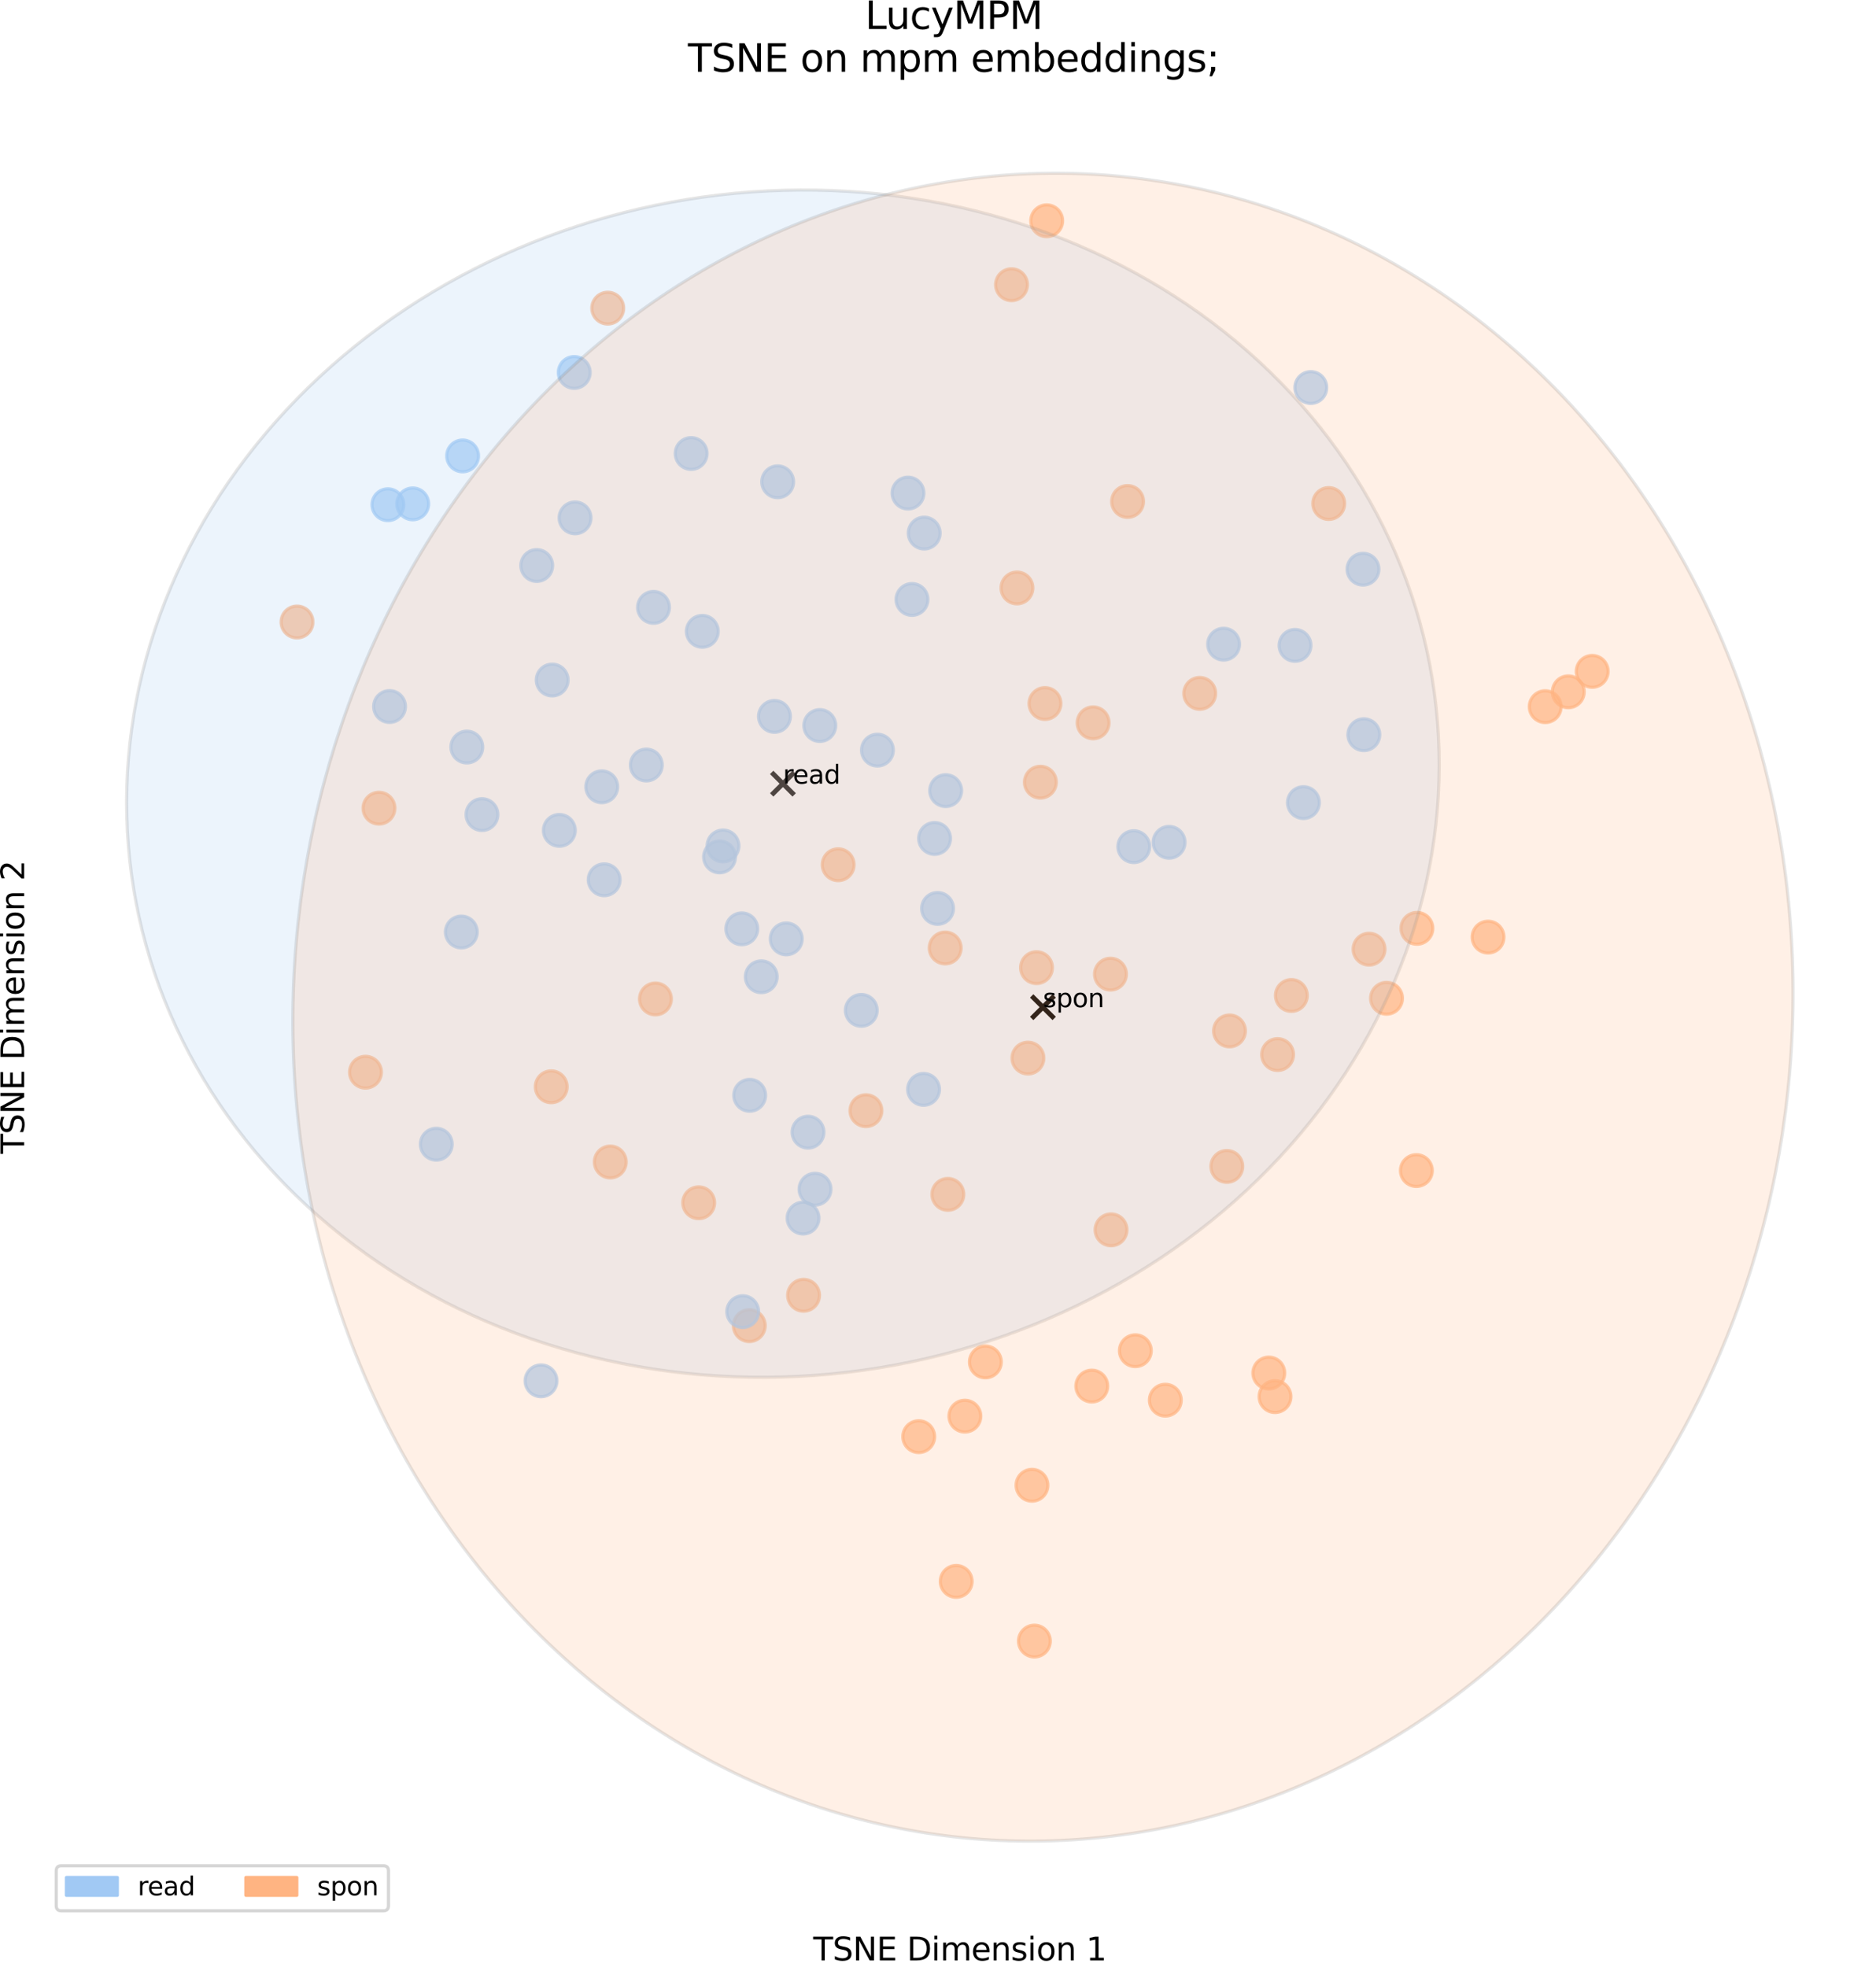 <?xml version="1.0" encoding="utf-8" standalone="no"?>
<!DOCTYPE svg PUBLIC "-//W3C//DTD SVG 1.1//EN"
  "http://www.w3.org/Graphics/SVG/1.1/DTD/svg11.dtd">
<svg xmlns:xlink="http://www.w3.org/1999/xlink" width="589.678pt" height="618.234pt" viewBox="0 0 589.678 618.234" xmlns="http://www.w3.org/2000/svg" version="1.1">
 <defs>
  <style type="text/css">*{stroke-linejoin: round; stroke-linecap: butt}</style>
 </defs>
 <g id="figure_1">
  <g id="patch_1">
   <path d="M 0 618.234 
L 589.678 618.234 
L 589.678 0 
L 0 0 
z
" style="fill: #ffffff"/>
  </g>
  <g id="axes_1">
   <g id="PathCollection_1">
    <defs>
     <path id="m5b2ccc2fb2" d="M 0 5 
C 1.326 5 2.598 4.473 3.536 3.536 
C 4.473 2.598 5 1.326 5 0 
C 5 -1.326 4.473 -2.598 3.536 -3.536 
C 2.598 -4.473 1.326 -5 0 -5 
C -1.326 -5 -2.598 -4.473 -3.536 -3.536 
C -4.473 -2.598 -5 -1.326 -5 0 
C -5 1.326 -4.473 2.598 -3.536 3.536 
C -2.598 4.473 -1.326 5 0 5 
z
" style="stroke: #a1c9f4; stroke-opacity: 0.7"/>
    </defs>
    <g clip-path="url(#p5b8372014f)">
     <use xlink:href="#m5b2ccc2fb2" x="409.707" y="252.258" style="fill: #a1c9f4; fill-opacity: 0.7; stroke: #a1c9f4; stroke-opacity: 0.7"/>
    </g>
   </g>
   <g id="PathCollection_2">
    <defs>
     <path id="ma8908e6698" d="M 0 5 
C 1.326 5 2.598 4.473 3.536 3.536 
C 4.473 2.598 5 1.326 5 0 
C 5 -1.326 4.473 -2.598 3.536 -3.536 
C 2.598 -4.473 1.326 -5 0 -5 
C -1.326 -5 -2.598 -4.473 -3.536 -3.536 
C -4.473 -2.598 -5 -1.326 -5 0 
C -5 1.326 -4.473 2.598 -3.536 3.536 
C -2.598 4.473 -1.326 5 0 5 
z
" style="stroke: #ffb482; stroke-opacity: 0.7"/>
    </defs>
    <g clip-path="url(#p5b8372014f)">
     <use xlink:href="#ma8908e6698" x="349.055" y="306.171" style="fill: #ffb482; fill-opacity: 0.7; stroke: #ffb482; stroke-opacity: 0.7"/>
    </g>
   </g>
   <g id="PathCollection_3">
    <g clip-path="url(#p5b8372014f)">
     <use xlink:href="#ma8908e6698" x="366.293" y="440.065" style="fill: #ffb482; fill-opacity: 0.7; stroke: #ffb482; stroke-opacity: 0.7"/>
    </g>
   </g>
   <g id="PathCollection_4">
    <g clip-path="url(#p5b8372014f)">
     <use xlink:href="#m5b2ccc2fb2" x="247.146" y="295.09" style="fill: #a1c9f4; fill-opacity: 0.7; stroke: #a1c9f4; stroke-opacity: 0.7"/>
    </g>
   </g>
   <g id="PathCollection_5">
    <g clip-path="url(#p5b8372014f)">
     <use xlink:href="#m5b2ccc2fb2" x="170.059" y="433.99" style="fill: #a1c9f4; fill-opacity: 0.7; stroke: #a1c9f4; stroke-opacity: 0.7"/>
    </g>
   </g>
   <g id="PathCollection_6">
    <g clip-path="url(#p5b8372014f)">
     <use xlink:href="#m5b2ccc2fb2" x="146.742" y="234.799" style="fill: #a1c9f4; fill-opacity: 0.7; stroke: #a1c9f4; stroke-opacity: 0.7"/>
    </g>
   </g>
   <g id="PathCollection_7">
    <g clip-path="url(#p5b8372014f)">
     <use xlink:href="#m5b2ccc2fb2" x="239.285" y="306.989" style="fill: #a1c9f4; fill-opacity: 0.7; stroke: #a1c9f4; stroke-opacity: 0.7"/>
    </g>
   </g>
   <g id="PathCollection_8">
    <g clip-path="url(#p5b8372014f)">
     <use xlink:href="#ma8908e6698" x="398.823" y="431.535" style="fill: #ffb482; fill-opacity: 0.7; stroke: #ffb482; stroke-opacity: 0.7"/>
    </g>
   </g>
   <g id="PathCollection_9">
    <g clip-path="url(#p5b8372014f)">
     <use xlink:href="#ma8908e6698" x="327.02" y="245.836" style="fill: #ffb482; fill-opacity: 0.7; stroke: #ffb482; stroke-opacity: 0.7"/>
    </g>
   </g>
   <g id="PathCollection_10">
    <g clip-path="url(#p5b8372014f)">
     <use xlink:href="#ma8908e6698" x="467.741" y="294.528" style="fill: #ffb482; fill-opacity: 0.7; stroke: #ffb482; stroke-opacity: 0.7"/>
    </g>
   </g>
   <g id="PathCollection_11">
    <g clip-path="url(#p5b8372014f)">
     <use xlink:href="#m5b2ccc2fb2" x="217.249" y="142.538" style="fill: #a1c9f4; fill-opacity: 0.7; stroke: #a1c9f4; stroke-opacity: 0.7"/>
    </g>
   </g>
   <g id="PathCollection_12">
    <g clip-path="url(#p5b8372014f)">
     <use xlink:href="#ma8908e6698" x="323.108" y="332.547" style="fill: #ffb482; fill-opacity: 0.7; stroke: #ffb482; stroke-opacity: 0.7"/>
    </g>
   </g>
   <g id="PathCollection_13">
    <g clip-path="url(#p5b8372014f)">
     <use xlink:href="#ma8908e6698" x="325.139" y="515.782" style="fill: #ffb482; fill-opacity: 0.7; stroke: #ffb482; stroke-opacity: 0.7"/>
    </g>
   </g>
   <g id="PathCollection_14">
    <g clip-path="url(#p5b8372014f)">
     <use xlink:href="#ma8908e6698" x="445.205" y="367.905" style="fill: #ffb482; fill-opacity: 0.7; stroke: #ffb482; stroke-opacity: 0.7"/>
    </g>
   </g>
   <g id="PathCollection_15">
    <g clip-path="url(#p5b8372014f)">
     <use xlink:href="#m5b2ccc2fb2" x="203.162" y="240.443" style="fill: #a1c9f4; fill-opacity: 0.7; stroke: #a1c9f4; stroke-opacity: 0.7"/>
    </g>
   </g>
   <g id="PathCollection_16">
    <g clip-path="url(#p5b8372014f)">
     <use xlink:href="#m5b2ccc2fb2" x="235.644" y="344.255" style="fill: #a1c9f4; fill-opacity: 0.7; stroke: #a1c9f4; stroke-opacity: 0.7"/>
    </g>
   </g>
   <g id="PathCollection_17">
    <g clip-path="url(#p5b8372014f)">
     <use xlink:href="#ma8908e6698" x="329.013" y="69.388" style="fill: #ffb482; fill-opacity: 0.7; stroke: #ffb482; stroke-opacity: 0.7"/>
    </g>
   </g>
   <g id="PathCollection_18">
    <g clip-path="url(#p5b8372014f)">
     <use xlink:href="#m5b2ccc2fb2" x="290.303" y="342.388" style="fill: #a1c9f4; fill-opacity: 0.7; stroke: #a1c9f4; stroke-opacity: 0.7"/>
    </g>
   </g>
   <g id="PathCollection_19">
    <g clip-path="url(#p5b8372014f)">
     <use xlink:href="#m5b2ccc2fb2" x="175.819" y="260.981" style="fill: #a1c9f4; fill-opacity: 0.7; stroke: #a1c9f4; stroke-opacity: 0.7"/>
    </g>
   </g>
   <g id="PathCollection_20">
    <g clip-path="url(#p5b8372014f)">
     <use xlink:href="#m5b2ccc2fb2" x="256.19" y="373.762" style="fill: #a1c9f4; fill-opacity: 0.7; stroke: #a1c9f4; stroke-opacity: 0.7"/>
    </g>
   </g>
   <g id="PathCollection_21">
    <g clip-path="url(#p5b8372014f)">
     <use xlink:href="#ma8908e6698" x="435.824" y="313.756" style="fill: #ffb482; fill-opacity: 0.7; stroke: #ffb482; stroke-opacity: 0.7"/>
    </g>
   </g>
   <g id="PathCollection_22">
    <g clip-path="url(#p5b8372014f)">
     <use xlink:href="#m5b2ccc2fb2" x="151.501" y="256.02" style="fill: #a1c9f4; fill-opacity: 0.7; stroke: #a1c9f4; stroke-opacity: 0.7"/>
    </g>
   </g>
   <g id="PathCollection_23">
    <g clip-path="url(#p5b8372014f)">
     <use xlink:href="#m5b2ccc2fb2" x="294.7" y="285.517" style="fill: #a1c9f4; fill-opacity: 0.7; stroke: #a1c9f4; stroke-opacity: 0.7"/>
    </g>
   </g>
   <g id="PathCollection_24">
    <g clip-path="url(#p5b8372014f)">
     <use xlink:href="#ma8908e6698" x="325.802" y="304.129" style="fill: #ffb482; fill-opacity: 0.7; stroke: #ffb482; stroke-opacity: 0.7"/>
    </g>
   </g>
   <g id="PathCollection_25">
    <g clip-path="url(#p5b8372014f)">
     <use xlink:href="#ma8908e6698" x="430.334" y="298.32" style="fill: #ffb482; fill-opacity: 0.7; stroke: #ffb482; stroke-opacity: 0.7"/>
    </g>
   </g>
   <g id="PathCollection_26">
    <g clip-path="url(#p5b8372014f)">
     <use xlink:href="#ma8908e6698" x="485.706" y="222.102" style="fill: #ffb482; fill-opacity: 0.7; stroke: #ffb482; stroke-opacity: 0.7"/>
    </g>
   </g>
   <g id="PathCollection_27">
    <g clip-path="url(#p5b8372014f)">
     <use xlink:href="#ma8908e6698" x="263.462" y="271.778" style="fill: #ffb482; fill-opacity: 0.7; stroke: #ffb482; stroke-opacity: 0.7"/>
    </g>
   </g>
   <g id="PathCollection_28">
    <g clip-path="url(#p5b8372014f)">
     <use xlink:href="#m5b2ccc2fb2" x="180.757" y="162.769" style="fill: #a1c9f4; fill-opacity: 0.7; stroke: #a1c9f4; stroke-opacity: 0.7"/>
    </g>
   </g>
   <g id="PathCollection_29">
    <g clip-path="url(#p5b8372014f)">
     <use xlink:href="#m5b2ccc2fb2" x="412.022" y="121.804" style="fill: #a1c9f4; fill-opacity: 0.7; stroke: #a1c9f4; stroke-opacity: 0.7"/>
    </g>
   </g>
   <g id="PathCollection_30">
    <g clip-path="url(#p5b8372014f)">
     <use xlink:href="#ma8908e6698" x="114.886" y="336.99" style="fill: #ffb482; fill-opacity: 0.7; stroke: #ffb482; stroke-opacity: 0.7"/>
    </g>
   </g>
   <g id="PathCollection_31">
    <g clip-path="url(#p5b8372014f)">
     <use xlink:href="#ma8908e6698" x="191.031" y="96.848" style="fill: #ffb482; fill-opacity: 0.7; stroke: #ffb482; stroke-opacity: 0.7"/>
    </g>
   </g>
   <g id="PathCollection_32">
    <g clip-path="url(#p5b8372014f)">
     <use xlink:href="#m5b2ccc2fb2" x="145.417" y="143.29" style="fill: #a1c9f4; fill-opacity: 0.7; stroke: #a1c9f4; stroke-opacity: 0.7"/>
    </g>
   </g>
   <g id="PathCollection_33">
    <g clip-path="url(#p5b8372014f)">
     <use xlink:href="#ma8908e6698" x="93.364" y="195.492" style="fill: #ffb482; fill-opacity: 0.7; stroke: #ffb482; stroke-opacity: 0.7"/>
    </g>
   </g>
   <g id="PathCollection_34">
    <g clip-path="url(#p5b8372014f)">
     <use xlink:href="#m5b2ccc2fb2" x="180.504" y="117.066" style="fill: #a1c9f4; fill-opacity: 0.7; stroke: #a1c9f4; stroke-opacity: 0.7"/>
    </g>
   </g>
   <g id="PathCollection_35">
    <g clip-path="url(#p5b8372014f)">
     <use xlink:href="#m5b2ccc2fb2" x="275.798" y="235.762" style="fill: #a1c9f4; fill-opacity: 0.7; stroke: #a1c9f4; stroke-opacity: 0.7"/>
    </g>
   </g>
   <g id="PathCollection_36">
    <g clip-path="url(#p5b8372014f)">
     <use xlink:href="#ma8908e6698" x="272.19" y="349.078" style="fill: #ffb482; fill-opacity: 0.7; stroke: #ffb482; stroke-opacity: 0.7"/>
    </g>
   </g>
   <g id="PathCollection_37">
    <g clip-path="url(#p5b8372014f)">
     <use xlink:href="#m5b2ccc2fb2" x="226.177" y="269.322" style="fill: #a1c9f4; fill-opacity: 0.7; stroke: #a1c9f4; stroke-opacity: 0.7"/>
    </g>
   </g>
   <g id="PathCollection_38">
    <g clip-path="url(#p5b8372014f)">
     <use xlink:href="#m5b2ccc2fb2" x="137.14" y="359.618" style="fill: #a1c9f4; fill-opacity: 0.7; stroke: #a1c9f4; stroke-opacity: 0.7"/>
    </g>
   </g>
   <g id="PathCollection_39">
    <g clip-path="url(#p5b8372014f)">
     <use xlink:href="#m5b2ccc2fb2" x="129.738" y="158.363" style="fill: #a1c9f4; fill-opacity: 0.7; stroke: #a1c9f4; stroke-opacity: 0.7"/>
    </g>
   </g>
   <g id="PathCollection_40">
    <g clip-path="url(#p5b8372014f)">
     <use xlink:href="#ma8908e6698" x="297.102" y="297.944" style="fill: #ffb482; fill-opacity: 0.7; stroke: #ffb482; stroke-opacity: 0.7"/>
    </g>
   </g>
   <g id="PathCollection_41">
    <g clip-path="url(#p5b8372014f)">
     <use xlink:href="#ma8908e6698" x="500.475" y="211.01" style="fill: #ffb482; fill-opacity: 0.7; stroke: #ffb482; stroke-opacity: 0.7"/>
    </g>
   </g>
   <g id="PathCollection_42">
    <g clip-path="url(#p5b8372014f)">
     <use xlink:href="#ma8908e6698" x="235.522" y="416.642" style="fill: #ffb482; fill-opacity: 0.7; stroke: #ffb482; stroke-opacity: 0.7"/>
    </g>
   </g>
   <g id="PathCollection_43">
    <g clip-path="url(#p5b8372014f)">
     <use xlink:href="#ma8908e6698" x="173.266" y="341.572" style="fill: #ffb482; fill-opacity: 0.7; stroke: #ffb482; stroke-opacity: 0.7"/>
    </g>
   </g>
   <g id="PathCollection_44">
    <g clip-path="url(#p5b8372014f)">
     <use xlink:href="#m5b2ccc2fb2" x="168.711" y="177.739" style="fill: #a1c9f4; fill-opacity: 0.7; stroke: #a1c9f4; stroke-opacity: 0.7"/>
    </g>
   </g>
   <g id="PathCollection_45">
    <g clip-path="url(#p5b8372014f)">
     <use xlink:href="#ma8908e6698" x="288.786" y="451.533" style="fill: #ffb482; fill-opacity: 0.7; stroke: #ffb482; stroke-opacity: 0.7"/>
    </g>
   </g>
   <g id="PathCollection_46">
    <g clip-path="url(#p5b8372014f)">
     <use xlink:href="#ma8908e6698" x="303.291" y="445.086" style="fill: #ffb482; fill-opacity: 0.7; stroke: #ffb482; stroke-opacity: 0.7"/>
    </g>
   </g>
   <g id="PathCollection_47">
    <g clip-path="url(#p5b8372014f)">
     <use xlink:href="#ma8908e6698" x="386.469" y="324.01" style="fill: #ffb482; fill-opacity: 0.7; stroke: #ffb482; stroke-opacity: 0.7"/>
    </g>
   </g>
   <g id="PathCollection_48">
    <g clip-path="url(#p5b8372014f)">
     <use xlink:href="#ma8908e6698" x="400.777" y="438.955" style="fill: #ffb482; fill-opacity: 0.7; stroke: #ffb482; stroke-opacity: 0.7"/>
    </g>
   </g>
   <g id="PathCollection_49">
    <g clip-path="url(#p5b8372014f)">
     <use xlink:href="#m5b2ccc2fb2" x="244.441" y="151.43" style="fill: #a1c9f4; fill-opacity: 0.7; stroke: #a1c9f4; stroke-opacity: 0.7"/>
    </g>
   </g>
   <g id="PathCollection_50">
    <g clip-path="url(#p5b8372014f)">
     <use xlink:href="#ma8908e6698" x="191.83" y="365.207" style="fill: #ffb482; fill-opacity: 0.7; stroke: #ffb482; stroke-opacity: 0.7"/>
    </g>
   </g>
   <g id="PathCollection_51">
    <g clip-path="url(#p5b8372014f)">
     <use xlink:href="#m5b2ccc2fb2" x="189.913" y="276.511" style="fill: #a1c9f4; fill-opacity: 0.7; stroke: #a1c9f4; stroke-opacity: 0.7"/>
    </g>
   </g>
   <g id="PathCollection_52">
    <g clip-path="url(#p5b8372014f)">
     <use xlink:href="#m5b2ccc2fb2" x="286.661" y="188.414" style="fill: #a1c9f4; fill-opacity: 0.7; stroke: #a1c9f4; stroke-opacity: 0.7"/>
    </g>
   </g>
   <g id="PathCollection_53">
    <g clip-path="url(#p5b8372014f)">
     <use xlink:href="#m5b2ccc2fb2" x="257.685" y="228.038" style="fill: #a1c9f4; fill-opacity: 0.7; stroke: #a1c9f4; stroke-opacity: 0.7"/>
    </g>
   </g>
   <g id="PathCollection_54">
    <g clip-path="url(#p5b8372014f)">
     <use xlink:href="#ma8908e6698" x="343.183" y="435.632" style="fill: #ffb482; fill-opacity: 0.7; stroke: #ffb482; stroke-opacity: 0.7"/>
    </g>
   </g>
   <g id="PathCollection_55">
    <g clip-path="url(#p5b8372014f)">
     <use xlink:href="#ma8908e6698" x="349.233" y="386.534" style="fill: #ffb482; fill-opacity: 0.7; stroke: #ffb482; stroke-opacity: 0.7"/>
    </g>
   </g>
   <g id="PathCollection_56">
    <g clip-path="url(#p5b8372014f)">
     <use xlink:href="#ma8908e6698" x="324.386" y="466.811" style="fill: #ffb482; fill-opacity: 0.7; stroke: #ffb482; stroke-opacity: 0.7"/>
    </g>
   </g>
   <g id="PathCollection_57">
    <g clip-path="url(#p5b8372014f)">
     <use xlink:href="#ma8908e6698" x="385.627" y="366.603" style="fill: #ffb482; fill-opacity: 0.7; stroke: #ffb482; stroke-opacity: 0.7"/>
    </g>
   </g>
   <g id="PathCollection_58">
    <g clip-path="url(#p5b8372014f)">
     <use xlink:href="#ma8908e6698" x="401.587" y="331.444" style="fill: #ffb482; fill-opacity: 0.7; stroke: #ffb482; stroke-opacity: 0.7"/>
    </g>
   </g>
   <g id="PathCollection_59">
    <g clip-path="url(#p5b8372014f)">
     <use xlink:href="#ma8908e6698" x="343.601" y="227.181" style="fill: #ffb482; fill-opacity: 0.7; stroke: #ffb482; stroke-opacity: 0.7"/>
    </g>
   </g>
   <g id="PathCollection_60">
    <g clip-path="url(#p5b8372014f)">
     <use xlink:href="#m5b2ccc2fb2" x="384.619" y="202.465" style="fill: #a1c9f4; fill-opacity: 0.7; stroke: #a1c9f4; stroke-opacity: 0.7"/>
    </g>
   </g>
   <g id="PathCollection_61">
    <g clip-path="url(#p5b8372014f)">
     <use xlink:href="#ma8908e6698" x="219.617" y="378.026" style="fill: #ffb482; fill-opacity: 0.7; stroke: #ffb482; stroke-opacity: 0.7"/>
    </g>
   </g>
   <g id="PathCollection_62">
    <g clip-path="url(#p5b8372014f)">
     <use xlink:href="#ma8908e6698" x="252.589" y="407.107" style="fill: #ffb482; fill-opacity: 0.7; stroke: #ffb482; stroke-opacity: 0.7"/>
    </g>
   </g>
   <g id="PathCollection_63">
    <g clip-path="url(#p5b8372014f)">
     <use xlink:href="#m5b2ccc2fb2" x="297.251" y="248.489" style="fill: #a1c9f4; fill-opacity: 0.7; stroke: #a1c9f4; stroke-opacity: 0.7"/>
    </g>
   </g>
   <g id="PathCollection_64">
    <g clip-path="url(#p5b8372014f)">
     <use xlink:href="#m5b2ccc2fb2" x="293.768" y="263.522" style="fill: #a1c9f4; fill-opacity: 0.7; stroke: #a1c9f4; stroke-opacity: 0.7"/>
    </g>
   </g>
   <g id="PathCollection_65">
    <g clip-path="url(#p5b8372014f)">
     <use xlink:href="#ma8908e6698" x="377.108" y="217.928" style="fill: #ffb482; fill-opacity: 0.7; stroke: #ffb482; stroke-opacity: 0.7"/>
    </g>
   </g>
   <g id="PathCollection_66">
    <g clip-path="url(#p5b8372014f)">
     <use xlink:href="#ma8908e6698" x="328.462" y="221.113" style="fill: #ffb482; fill-opacity: 0.7; stroke: #ffb482; stroke-opacity: 0.7"/>
    </g>
   </g>
   <g id="PathCollection_67">
    <g clip-path="url(#p5b8372014f)">
     <use xlink:href="#m5b2ccc2fb2" x="356.375" y="266.099" style="fill: #a1c9f4; fill-opacity: 0.7; stroke: #a1c9f4; stroke-opacity: 0.7"/>
    </g>
   </g>
   <g id="PathCollection_68">
    <g clip-path="url(#p5b8372014f)">
     <use xlink:href="#m5b2ccc2fb2" x="252.427" y="382.84" style="fill: #a1c9f4; fill-opacity: 0.7; stroke: #a1c9f4; stroke-opacity: 0.7"/>
    </g>
   </g>
   <g id="PathCollection_69">
    <g clip-path="url(#p5b8372014f)">
     <use xlink:href="#ma8908e6698" x="300.56" y="497.024" style="fill: #ffb482; fill-opacity: 0.7; stroke: #ffb482; stroke-opacity: 0.7"/>
    </g>
   </g>
   <g id="PathCollection_70">
    <g clip-path="url(#p5b8372014f)">
     <use xlink:href="#m5b2ccc2fb2" x="428.427" y="178.897" style="fill: #a1c9f4; fill-opacity: 0.7; stroke: #a1c9f4; stroke-opacity: 0.7"/>
    </g>
   </g>
   <g id="PathCollection_71">
    <g clip-path="url(#p5b8372014f)">
     <use xlink:href="#m5b2ccc2fb2" x="290.504" y="167.553" style="fill: #a1c9f4; fill-opacity: 0.7; stroke: #a1c9f4; stroke-opacity: 0.7"/>
    </g>
   </g>
   <g id="PathCollection_72">
    <g clip-path="url(#p5b8372014f)">
     <use xlink:href="#ma8908e6698" x="356.867" y="424.524" style="fill: #ffb482; fill-opacity: 0.7; stroke: #ffb482; stroke-opacity: 0.7"/>
    </g>
   </g>
   <g id="PathCollection_73">
    <g clip-path="url(#p5b8372014f)">
     <use xlink:href="#m5b2ccc2fb2" x="173.565" y="213.739" style="fill: #a1c9f4; fill-opacity: 0.7; stroke: #a1c9f4; stroke-opacity: 0.7"/>
    </g>
   </g>
   <g id="PathCollection_74">
    <g clip-path="url(#p5b8372014f)">
     <use xlink:href="#m5b2ccc2fb2" x="270.726" y="317.551" style="fill: #a1c9f4; fill-opacity: 0.7; stroke: #a1c9f4; stroke-opacity: 0.7"/>
    </g>
   </g>
   <g id="PathCollection_75">
    <g clip-path="url(#p5b8372014f)">
     <use xlink:href="#ma8908e6698" x="297.939" y="375.385" style="fill: #ffb482; fill-opacity: 0.7; stroke: #ffb482; stroke-opacity: 0.7"/>
    </g>
   </g>
   <g id="PathCollection_76">
    <g clip-path="url(#p5b8372014f)">
     <use xlink:href="#ma8908e6698" x="319.661" y="184.789" style="fill: #ffb482; fill-opacity: 0.7; stroke: #ffb482; stroke-opacity: 0.7"/>
    </g>
   </g>
   <g id="PathCollection_77">
    <g clip-path="url(#p5b8372014f)">
     <use xlink:href="#ma8908e6698" x="417.655" y="158.255" style="fill: #ffb482; fill-opacity: 0.7; stroke: #ffb482; stroke-opacity: 0.7"/>
    </g>
   </g>
   <g id="PathCollection_78">
    <g clip-path="url(#p5b8372014f)">
     <use xlink:href="#m5b2ccc2fb2" x="227.269" y="265.876" style="fill: #a1c9f4; fill-opacity: 0.7; stroke: #a1c9f4; stroke-opacity: 0.7"/>
    </g>
   </g>
   <g id="PathCollection_79">
    <g clip-path="url(#p5b8372014f)">
     <use xlink:href="#m5b2ccc2fb2" x="367.475" y="264.742" style="fill: #a1c9f4; fill-opacity: 0.7; stroke: #a1c9f4; stroke-opacity: 0.7"/>
    </g>
   </g>
   <g id="PathCollection_80">
    <g clip-path="url(#p5b8372014f)">
     <use xlink:href="#ma8908e6698" x="405.919" y="312.878" style="fill: #ffb482; fill-opacity: 0.7; stroke: #ffb482; stroke-opacity: 0.7"/>
    </g>
   </g>
   <g id="PathCollection_81">
    <g clip-path="url(#p5b8372014f)">
     <use xlink:href="#m5b2ccc2fb2" x="233.169" y="291.924" style="fill: #a1c9f4; fill-opacity: 0.7; stroke: #a1c9f4; stroke-opacity: 0.7"/>
    </g>
   </g>
   <g id="PathCollection_82">
    <g clip-path="url(#p5b8372014f)">
     <use xlink:href="#ma8908e6698" x="445.372" y="291.77" style="fill: #ffb482; fill-opacity: 0.7; stroke: #ffb482; stroke-opacity: 0.7"/>
    </g>
   </g>
   <g id="PathCollection_83">
    <g clip-path="url(#p5b8372014f)">
     <use xlink:href="#m5b2ccc2fb2" x="243.434" y="225.161" style="fill: #a1c9f4; fill-opacity: 0.7; stroke: #a1c9f4; stroke-opacity: 0.7"/>
    </g>
   </g>
   <g id="PathCollection_84">
    <g clip-path="url(#p5b8372014f)">
     <use xlink:href="#ma8908e6698" x="354.431" y="157.616" style="fill: #ffb482; fill-opacity: 0.7; stroke: #ffb482; stroke-opacity: 0.7"/>
    </g>
   </g>
   <g id="PathCollection_85">
    <g clip-path="url(#p5b8372014f)">
     <use xlink:href="#m5b2ccc2fb2" x="220.755" y="198.434" style="fill: #a1c9f4; fill-opacity: 0.7; stroke: #a1c9f4; stroke-opacity: 0.7"/>
    </g>
   </g>
   <g id="PathCollection_86">
    <g clip-path="url(#p5b8372014f)">
     <use xlink:href="#m5b2ccc2fb2" x="145.013" y="292.922" style="fill: #a1c9f4; fill-opacity: 0.7; stroke: #a1c9f4; stroke-opacity: 0.7"/>
    </g>
   </g>
   <g id="PathCollection_87">
    <g clip-path="url(#p5b8372014f)">
     <use xlink:href="#ma8908e6698" x="206.022" y="313.964" style="fill: #ffb482; fill-opacity: 0.7; stroke: #ffb482; stroke-opacity: 0.7"/>
    </g>
   </g>
   <g id="PathCollection_88">
    <g clip-path="url(#p5b8372014f)">
     <use xlink:href="#ma8908e6698" x="309.734" y="428.052" style="fill: #ffb482; fill-opacity: 0.7; stroke: #ffb482; stroke-opacity: 0.7"/>
    </g>
   </g>
   <g id="PathCollection_89">
    <g clip-path="url(#p5b8372014f)">
     <use xlink:href="#ma8908e6698" x="317.951" y="89.479" style="fill: #ffb482; fill-opacity: 0.7; stroke: #ffb482; stroke-opacity: 0.7"/>
    </g>
   </g>
   <g id="PathCollection_90">
    <g clip-path="url(#p5b8372014f)">
     <use xlink:href="#m5b2ccc2fb2" x="428.69" y="230.91" style="fill: #a1c9f4; fill-opacity: 0.7; stroke: #a1c9f4; stroke-opacity: 0.7"/>
    </g>
   </g>
   <g id="PathCollection_91">
    <g clip-path="url(#p5b8372014f)">
     <use xlink:href="#m5b2ccc2fb2" x="407.061" y="202.846" style="fill: #a1c9f4; fill-opacity: 0.7; stroke: #a1c9f4; stroke-opacity: 0.7"/>
    </g>
   </g>
   <g id="PathCollection_92">
    <g clip-path="url(#p5b8372014f)">
     <use xlink:href="#m5b2ccc2fb2" x="233.46" y="412.25" style="fill: #a1c9f4; fill-opacity: 0.7; stroke: #a1c9f4; stroke-opacity: 0.7"/>
    </g>
   </g>
   <g id="PathCollection_93">
    <g clip-path="url(#p5b8372014f)">
     <use xlink:href="#m5b2ccc2fb2" x="285.409" y="154.972" style="fill: #a1c9f4; fill-opacity: 0.7; stroke: #a1c9f4; stroke-opacity: 0.7"/>
    </g>
   </g>
   <g id="PathCollection_94">
    <g clip-path="url(#p5b8372014f)">
     <use xlink:href="#m5b2ccc2fb2" x="189.145" y="247.281" style="fill: #a1c9f4; fill-opacity: 0.7; stroke: #a1c9f4; stroke-opacity: 0.7"/>
    </g>
   </g>
   <g id="PathCollection_95">
    <g clip-path="url(#p5b8372014f)">
     <use xlink:href="#m5b2ccc2fb2" x="121.928" y="158.628" style="fill: #a1c9f4; fill-opacity: 0.7; stroke: #a1c9f4; stroke-opacity: 0.7"/>
    </g>
   </g>
   <g id="PathCollection_96">
    <g clip-path="url(#p5b8372014f)">
     <use xlink:href="#m5b2ccc2fb2" x="205.418" y="190.893" style="fill: #a1c9f4; fill-opacity: 0.7; stroke: #a1c9f4; stroke-opacity: 0.7"/>
    </g>
   </g>
   <g id="PathCollection_97">
    <g clip-path="url(#p5b8372014f)">
     <use xlink:href="#m5b2ccc2fb2" x="122.449" y="222.059" style="fill: #a1c9f4; fill-opacity: 0.7; stroke: #a1c9f4; stroke-opacity: 0.7"/>
    </g>
   </g>
   <g id="PathCollection_98">
    <g clip-path="url(#p5b8372014f)">
     <use xlink:href="#m5b2ccc2fb2" x="253.983" y="355.838" style="fill: #a1c9f4; fill-opacity: 0.7; stroke: #a1c9f4; stroke-opacity: 0.7"/>
    </g>
   </g>
   <g id="PathCollection_99">
    <g clip-path="url(#p5b8372014f)">
     <use xlink:href="#ma8908e6698" x="119.129" y="254.009" style="fill: #ffb482; fill-opacity: 0.7; stroke: #ffb482; stroke-opacity: 0.7"/>
    </g>
   </g>
   <g id="PathCollection_100">
    <g clip-path="url(#p5b8372014f)">
     <use xlink:href="#ma8908e6698" x="492.956" y="217.439" style="fill: #ffb482; fill-opacity: 0.7; stroke: #ffb482; stroke-opacity: 0.7"/>
    </g>
   </g>
   <g id="PathCollection_101">
    <defs>
     <path id="m1850d0bafd" d="M -3.536 3.536 
L 3.536 -3.536 
M -3.536 -3.536 
L 3.536 3.536 
" style="stroke: #000000; stroke-width: 1.5"/>
    </defs>
    <g clip-path="url(#p5b8372014f)">
     <use xlink:href="#m1850d0bafd" x="246.096" y="246.301" style="stroke: #000000; stroke-width: 1.5"/>
    </g>
   </g>
   <g id="patch_2">
    <path d="M 250.897 432.594 
C 305.592 429.87 357.547 407.628 395.322 370.767 
C 433.096 333.905 453.605 285.434 452.332 236.029 
C 451.058 186.623 428.107 140.317 388.531 107.308 
C 348.956 74.299 295.989 57.283 241.294 60.008 
C 186.6 62.732 134.644 84.974 96.87 121.835 
C 59.095 158.697 38.587 207.168 39.86 256.573 
C 41.133 305.979 64.085 352.285 103.66 385.294 
C 143.235 418.303 196.203 435.319 250.897 432.594 
z
" clip-path="url(#p5b8372014f)" style="fill: #a1c9f4; opacity: 0.2; stroke: #7d7d7d; stroke-linejoin: miter"/>
   </g>
   <g id="PathCollection_102">
    <g clip-path="url(#p5b8372014f)">
     <use xlink:href="#m1850d0bafd" x="327.822" y="316.555" style="stroke: #000000; stroke-width: 1.5"/>
    </g>
   </g>
   <g id="patch_3">
    <path d="M 334.824 578.374 
C 397.325 575.143 456.538 544.458 499.42 493.076 
C 542.302 441.694 565.353 373.81 563.496 304.375 
C 561.639 234.94 535.026 169.623 489.518 122.809 
C 444.009 75.996 383.322 51.507 320.82 54.737 
C 258.319 57.968 199.106 88.653 156.224 140.035 
C 113.342 191.417 90.291 259.301 92.148 328.736 
C 94.005 398.171 120.618 463.488 166.126 510.302 
C 211.635 557.115 272.322 581.604 334.824 578.374 
z
" clip-path="url(#p5b8372014f)" style="fill: #ffb482; opacity: 0.2; stroke: #7d7d7d; stroke-linejoin: miter"/>
   </g>
   <g id="matplotlib.axis_1">
    <g id="text_1">
     <!-- TSNE Dimension 1 -->
     <g transform="translate(255.614 616.154) scale(0.1 -0.1)">
      <defs>
       <path id="DejaVuSans-54" d="M -19 4666 
L 3928 4666 
L 3928 4134 
L 2272 4134 
L 2272 0 
L 1638 0 
L 1638 4134 
L -19 4134 
L -19 4666 
z
" transform="scale(0.016)"/>
       <path id="DejaVuSans-53" d="M 3425 4513 
L 3425 3897 
Q 3066 4069 2747 4153 
Q 2428 4238 2131 4238 
Q 1616 4238 1336 4038 
Q 1056 3838 1056 3469 
Q 1056 3159 1242 3001 
Q 1428 2844 1947 2747 
L 2328 2669 
Q 3034 2534 3370 2195 
Q 3706 1856 3706 1288 
Q 3706 609 3251 259 
Q 2797 -91 1919 -91 
Q 1588 -91 1214 -16 
Q 841 59 441 206 
L 441 856 
Q 825 641 1194 531 
Q 1563 422 1919 422 
Q 2459 422 2753 634 
Q 3047 847 3047 1241 
Q 3047 1584 2836 1778 
Q 2625 1972 2144 2069 
L 1759 2144 
Q 1053 2284 737 2584 
Q 422 2884 422 3419 
Q 422 4038 858 4394 
Q 1294 4750 2059 4750 
Q 2388 4750 2728 4690 
Q 3069 4631 3425 4513 
z
" transform="scale(0.016)"/>
       <path id="DejaVuSans-4e" d="M 628 4666 
L 1478 4666 
L 3547 763 
L 3547 4666 
L 4159 4666 
L 4159 0 
L 3309 0 
L 1241 3903 
L 1241 0 
L 628 0 
L 628 4666 
z
" transform="scale(0.016)"/>
       <path id="DejaVuSans-45" d="M 628 4666 
L 3578 4666 
L 3578 4134 
L 1259 4134 
L 1259 2753 
L 3481 2753 
L 3481 2222 
L 1259 2222 
L 1259 531 
L 3634 531 
L 3634 0 
L 628 0 
L 628 4666 
z
" transform="scale(0.016)"/>
       <path id="DejaVuSans-20" transform="scale(0.016)"/>
       <path id="DejaVuSans-44" d="M 1259 4147 
L 1259 519 
L 2022 519 
Q 2988 519 3436 956 
Q 3884 1394 3884 2338 
Q 3884 3275 3436 3711 
Q 2988 4147 2022 4147 
L 1259 4147 
z
M 628 4666 
L 1925 4666 
Q 3281 4666 3915 4102 
Q 4550 3538 4550 2338 
Q 4550 1131 3912 565 
Q 3275 0 1925 0 
L 628 0 
L 628 4666 
z
" transform="scale(0.016)"/>
       <path id="DejaVuSans-69" d="M 603 3500 
L 1178 3500 
L 1178 0 
L 603 0 
L 603 3500 
z
M 603 4863 
L 1178 4863 
L 1178 4134 
L 603 4134 
L 603 4863 
z
" transform="scale(0.016)"/>
       <path id="DejaVuSans-6d" d="M 3328 2828 
Q 3544 3216 3844 3400 
Q 4144 3584 4550 3584 
Q 5097 3584 5394 3201 
Q 5691 2819 5691 2113 
L 5691 0 
L 5113 0 
L 5113 2094 
Q 5113 2597 4934 2840 
Q 4756 3084 4391 3084 
Q 3944 3084 3684 2787 
Q 3425 2491 3425 1978 
L 3425 0 
L 2847 0 
L 2847 2094 
Q 2847 2600 2669 2842 
Q 2491 3084 2119 3084 
Q 1678 3084 1418 2786 
Q 1159 2488 1159 1978 
L 1159 0 
L 581 0 
L 581 3500 
L 1159 3500 
L 1159 2956 
Q 1356 3278 1631 3431 
Q 1906 3584 2284 3584 
Q 2666 3584 2933 3390 
Q 3200 3197 3328 2828 
z
" transform="scale(0.016)"/>
       <path id="DejaVuSans-65" d="M 3597 1894 
L 3597 1613 
L 953 1613 
Q 991 1019 1311 708 
Q 1631 397 2203 397 
Q 2534 397 2845 478 
Q 3156 559 3463 722 
L 3463 178 
Q 3153 47 2828 -22 
Q 2503 -91 2169 -91 
Q 1331 -91 842 396 
Q 353 884 353 1716 
Q 353 2575 817 3079 
Q 1281 3584 2069 3584 
Q 2775 3584 3186 3129 
Q 3597 2675 3597 1894 
z
M 3022 2063 
Q 3016 2534 2758 2815 
Q 2500 3097 2075 3097 
Q 1594 3097 1305 2825 
Q 1016 2553 972 2059 
L 3022 2063 
z
" transform="scale(0.016)"/>
       <path id="DejaVuSans-6e" d="M 3513 2113 
L 3513 0 
L 2938 0 
L 2938 2094 
Q 2938 2591 2744 2837 
Q 2550 3084 2163 3084 
Q 1697 3084 1428 2787 
Q 1159 2491 1159 1978 
L 1159 0 
L 581 0 
L 581 3500 
L 1159 3500 
L 1159 2956 
Q 1366 3272 1645 3428 
Q 1925 3584 2291 3584 
Q 2894 3584 3203 3211 
Q 3513 2838 3513 2113 
z
" transform="scale(0.016)"/>
       <path id="DejaVuSans-73" d="M 2834 3397 
L 2834 2853 
Q 2591 2978 2328 3040 
Q 2066 3103 1784 3103 
Q 1356 3103 1142 2972 
Q 928 2841 928 2578 
Q 928 2378 1081 2264 
Q 1234 2150 1697 2047 
L 1894 2003 
Q 2506 1872 2764 1633 
Q 3022 1394 3022 966 
Q 3022 478 2636 193 
Q 2250 -91 1575 -91 
Q 1294 -91 989 -36 
Q 684 19 347 128 
L 347 722 
Q 666 556 975 473 
Q 1284 391 1588 391 
Q 1994 391 2212 530 
Q 2431 669 2431 922 
Q 2431 1156 2273 1281 
Q 2116 1406 1581 1522 
L 1381 1569 
Q 847 1681 609 1914 
Q 372 2147 372 2553 
Q 372 3047 722 3315 
Q 1072 3584 1716 3584 
Q 2034 3584 2315 3537 
Q 2597 3491 2834 3397 
z
" transform="scale(0.016)"/>
       <path id="DejaVuSans-6f" d="M 1959 3097 
Q 1497 3097 1228 2736 
Q 959 2375 959 1747 
Q 959 1119 1226 758 
Q 1494 397 1959 397 
Q 2419 397 2687 759 
Q 2956 1122 2956 1747 
Q 2956 2369 2687 2733 
Q 2419 3097 1959 3097 
z
M 1959 3584 
Q 2709 3584 3137 3096 
Q 3566 2609 3566 1747 
Q 3566 888 3137 398 
Q 2709 -91 1959 -91 
Q 1206 -91 779 398 
Q 353 888 353 1747 
Q 353 2609 779 3096 
Q 1206 3584 1959 3584 
z
" transform="scale(0.016)"/>
       <path id="DejaVuSans-31" d="M 794 531 
L 1825 531 
L 1825 4091 
L 703 3866 
L 703 4441 
L 1819 4666 
L 2450 4666 
L 2450 531 
L 3481 531 
L 3481 0 
L 794 0 
L 794 531 
z
" transform="scale(0.016)"/>
      </defs>
      <use xlink:href="#DejaVuSans-54"/>
      <use xlink:href="#DejaVuSans-53" x="61.084"/>
      <use xlink:href="#DejaVuSans-4e" x="124.561"/>
      <use xlink:href="#DejaVuSans-45" x="199.365"/>
      <use xlink:href="#DejaVuSans-20" x="262.549"/>
      <use xlink:href="#DejaVuSans-44" x="294.336"/>
      <use xlink:href="#DejaVuSans-69" x="371.338"/>
      <use xlink:href="#DejaVuSans-6d" x="399.121"/>
      <use xlink:href="#DejaVuSans-65" x="496.533"/>
      <use xlink:href="#DejaVuSans-6e" x="558.057"/>
      <use xlink:href="#DejaVuSans-73" x="621.436"/>
      <use xlink:href="#DejaVuSans-69" x="673.535"/>
      <use xlink:href="#DejaVuSans-6f" x="701.318"/>
      <use xlink:href="#DejaVuSans-6e" x="762.5"/>
      <use xlink:href="#DejaVuSans-20" x="825.879"/>
      <use xlink:href="#DejaVuSans-31" x="857.666"/>
     </g>
    </g>
   </g>
   <g id="matplotlib.axis_2">
    <g id="text_2">
     <!-- TSNE Dimension 2 -->
     <g transform="translate(7.598 362.62) rotate(-90) scale(0.1 -0.1)">
      <defs>
       <path id="DejaVuSans-32" d="M 1228 531 
L 3431 531 
L 3431 0 
L 469 0 
L 469 531 
Q 828 903 1448 1529 
Q 2069 2156 2228 2338 
Q 2531 2678 2651 2914 
Q 2772 3150 2772 3378 
Q 2772 3750 2511 3984 
Q 2250 4219 1831 4219 
Q 1534 4219 1204 4116 
Q 875 4013 500 3803 
L 500 4441 
Q 881 4594 1212 4672 
Q 1544 4750 1819 4750 
Q 2544 4750 2975 4387 
Q 3406 4025 3406 3419 
Q 3406 3131 3298 2873 
Q 3191 2616 2906 2266 
Q 2828 2175 2409 1742 
Q 1991 1309 1228 531 
z
" transform="scale(0.016)"/>
      </defs>
      <use xlink:href="#DejaVuSans-54"/>
      <use xlink:href="#DejaVuSans-53" x="61.084"/>
      <use xlink:href="#DejaVuSans-4e" x="124.561"/>
      <use xlink:href="#DejaVuSans-45" x="199.365"/>
      <use xlink:href="#DejaVuSans-20" x="262.549"/>
      <use xlink:href="#DejaVuSans-44" x="294.336"/>
      <use xlink:href="#DejaVuSans-69" x="371.338"/>
      <use xlink:href="#DejaVuSans-6d" x="399.121"/>
      <use xlink:href="#DejaVuSans-65" x="496.533"/>
      <use xlink:href="#DejaVuSans-6e" x="558.057"/>
      <use xlink:href="#DejaVuSans-73" x="621.436"/>
      <use xlink:href="#DejaVuSans-69" x="673.535"/>
      <use xlink:href="#DejaVuSans-6f" x="701.318"/>
      <use xlink:href="#DejaVuSans-6e" x="762.5"/>
      <use xlink:href="#DejaVuSans-20" x="825.879"/>
      <use xlink:href="#DejaVuSans-32" x="857.666"/>
     </g>
    </g>
   </g>
   <g id="text_3">
    <!-- read -->
    <g transform="translate(246.096 246.301) scale(0.08 -0.08)">
     <defs>
      <path id="DejaVuSans-72" d="M 2631 2963 
Q 2534 3019 2420 3045 
Q 2306 3072 2169 3072 
Q 1681 3072 1420 2755 
Q 1159 2438 1159 1844 
L 1159 0 
L 581 0 
L 581 3500 
L 1159 3500 
L 1159 2956 
Q 1341 3275 1631 3429 
Q 1922 3584 2338 3584 
Q 2397 3584 2469 3576 
Q 2541 3569 2628 3553 
L 2631 2963 
z
" transform="scale(0.016)"/>
      <path id="DejaVuSans-61" d="M 2194 1759 
Q 1497 1759 1228 1600 
Q 959 1441 959 1056 
Q 959 750 1161 570 
Q 1363 391 1709 391 
Q 2188 391 2477 730 
Q 2766 1069 2766 1631 
L 2766 1759 
L 2194 1759 
z
M 3341 1997 
L 3341 0 
L 2766 0 
L 2766 531 
Q 2569 213 2275 61 
Q 1981 -91 1556 -91 
Q 1019 -91 701 211 
Q 384 513 384 1019 
Q 384 1609 779 1909 
Q 1175 2209 1959 2209 
L 2766 2209 
L 2766 2266 
Q 2766 2663 2505 2880 
Q 2244 3097 1772 3097 
Q 1472 3097 1187 3025 
Q 903 2953 641 2809 
L 641 3341 
Q 956 3463 1253 3523 
Q 1550 3584 1831 3584 
Q 2591 3584 2966 3190 
Q 3341 2797 3341 1997 
z
" transform="scale(0.016)"/>
      <path id="DejaVuSans-64" d="M 2906 2969 
L 2906 4863 
L 3481 4863 
L 3481 0 
L 2906 0 
L 2906 525 
Q 2725 213 2448 61 
Q 2172 -91 1784 -91 
Q 1150 -91 751 415 
Q 353 922 353 1747 
Q 353 2572 751 3078 
Q 1150 3584 1784 3584 
Q 2172 3584 2448 3432 
Q 2725 3281 2906 2969 
z
M 947 1747 
Q 947 1113 1208 752 
Q 1469 391 1925 391 
Q 2381 391 2643 752 
Q 2906 1113 2906 1747 
Q 2906 2381 2643 2742 
Q 2381 3103 1925 3103 
Q 1469 3103 1208 2742 
Q 947 2381 947 1747 
z
" transform="scale(0.016)"/>
     </defs>
     <use xlink:href="#DejaVuSans-72"/>
     <use xlink:href="#DejaVuSans-65" x="38.863"/>
     <use xlink:href="#DejaVuSans-61" x="100.387"/>
     <use xlink:href="#DejaVuSans-64" x="161.666"/>
    </g>
   </g>
   <g id="text_4">
    <!-- spon -->
    <g transform="translate(327.822 316.555) scale(0.08 -0.08)">
     <defs>
      <path id="DejaVuSans-70" d="M 1159 525 
L 1159 -1331 
L 581 -1331 
L 581 3500 
L 1159 3500 
L 1159 2969 
Q 1341 3281 1617 3432 
Q 1894 3584 2278 3584 
Q 2916 3584 3314 3078 
Q 3713 2572 3713 1747 
Q 3713 922 3314 415 
Q 2916 -91 2278 -91 
Q 1894 -91 1617 61 
Q 1341 213 1159 525 
z
M 3116 1747 
Q 3116 2381 2855 2742 
Q 2594 3103 2138 3103 
Q 1681 3103 1420 2742 
Q 1159 2381 1159 1747 
Q 1159 1113 1420 752 
Q 1681 391 2138 391 
Q 2594 391 2855 752 
Q 3116 1113 3116 1747 
z
" transform="scale(0.016)"/>
     </defs>
     <use xlink:href="#DejaVuSans-73"/>
     <use xlink:href="#DejaVuSans-70" x="52.1"/>
     <use xlink:href="#DejaVuSans-6f" x="115.576"/>
     <use xlink:href="#DejaVuSans-6e" x="176.758"/>
    </g>
   </g>
   <g id="text_5">
    <!-- LucyMPM  -->
    <g transform="translate(271.909 9.118) scale(0.12 -0.12)">
     <defs>
      <path id="DejaVuSans-4c" d="M 628 4666 
L 1259 4666 
L 1259 531 
L 3531 531 
L 3531 0 
L 628 0 
L 628 4666 
z
" transform="scale(0.016)"/>
      <path id="DejaVuSans-75" d="M 544 1381 
L 544 3500 
L 1119 3500 
L 1119 1403 
Q 1119 906 1312 657 
Q 1506 409 1894 409 
Q 2359 409 2629 706 
Q 2900 1003 2900 1516 
L 2900 3500 
L 3475 3500 
L 3475 0 
L 2900 0 
L 2900 538 
Q 2691 219 2414 64 
Q 2138 -91 1772 -91 
Q 1169 -91 856 284 
Q 544 659 544 1381 
z
M 1991 3584 
L 1991 3584 
z
" transform="scale(0.016)"/>
      <path id="DejaVuSans-63" d="M 3122 3366 
L 3122 2828 
Q 2878 2963 2633 3030 
Q 2388 3097 2138 3097 
Q 1578 3097 1268 2742 
Q 959 2388 959 1747 
Q 959 1106 1268 751 
Q 1578 397 2138 397 
Q 2388 397 2633 464 
Q 2878 531 3122 666 
L 3122 134 
Q 2881 22 2623 -34 
Q 2366 -91 2075 -91 
Q 1284 -91 818 406 
Q 353 903 353 1747 
Q 353 2603 823 3093 
Q 1294 3584 2113 3584 
Q 2378 3584 2631 3529 
Q 2884 3475 3122 3366 
z
" transform="scale(0.016)"/>
      <path id="DejaVuSans-79" d="M 2059 -325 
Q 1816 -950 1584 -1140 
Q 1353 -1331 966 -1331 
L 506 -1331 
L 506 -850 
L 844 -850 
Q 1081 -850 1212 -737 
Q 1344 -625 1503 -206 
L 1606 56 
L 191 3500 
L 800 3500 
L 1894 763 
L 2988 3500 
L 3597 3500 
L 2059 -325 
z
" transform="scale(0.016)"/>
      <path id="DejaVuSans-4d" d="M 628 4666 
L 1569 4666 
L 2759 1491 
L 3956 4666 
L 4897 4666 
L 4897 0 
L 4281 0 
L 4281 4097 
L 3078 897 
L 2444 897 
L 1241 4097 
L 1241 0 
L 628 0 
L 628 4666 
z
" transform="scale(0.016)"/>
      <path id="DejaVuSans-50" d="M 1259 4147 
L 1259 2394 
L 2053 2394 
Q 2494 2394 2734 2622 
Q 2975 2850 2975 3272 
Q 2975 3691 2734 3919 
Q 2494 4147 2053 4147 
L 1259 4147 
z
M 628 4666 
L 2053 4666 
Q 2838 4666 3239 4311 
Q 3641 3956 3641 3272 
Q 3641 2581 3239 2228 
Q 2838 1875 2053 1875 
L 1259 1875 
L 1259 0 
L 628 0 
L 628 4666 
z
" transform="scale(0.016)"/>
     </defs>
     <use xlink:href="#DejaVuSans-4c"/>
     <use xlink:href="#DejaVuSans-75" x="53.963"/>
     <use xlink:href="#DejaVuSans-63" x="117.342"/>
     <use xlink:href="#DejaVuSans-79" x="172.322"/>
     <use xlink:href="#DejaVuSans-4d" x="231.502"/>
     <use xlink:href="#DejaVuSans-50" x="317.781"/>
     <use xlink:href="#DejaVuSans-4d" x="378.084"/>
     <use xlink:href="#DejaVuSans-20" x="464.363"/>
    </g>
    <!--  TSNE on mpm embeddings;   -->
    <g transform="translate(212.431 22.555) scale(0.12 -0.12)">
     <defs>
      <path id="DejaVuSans-62" d="M 3116 1747 
Q 3116 2381 2855 2742 
Q 2594 3103 2138 3103 
Q 1681 3103 1420 2742 
Q 1159 2381 1159 1747 
Q 1159 1113 1420 752 
Q 1681 391 2138 391 
Q 2594 391 2855 752 
Q 3116 1113 3116 1747 
z
M 1159 2969 
Q 1341 3281 1617 3432 
Q 1894 3584 2278 3584 
Q 2916 3584 3314 3078 
Q 3713 2572 3713 1747 
Q 3713 922 3314 415 
Q 2916 -91 2278 -91 
Q 1894 -91 1617 61 
Q 1341 213 1159 525 
L 1159 0 
L 581 0 
L 581 4863 
L 1159 4863 
L 1159 2969 
z
" transform="scale(0.016)"/>
      <path id="DejaVuSans-67" d="M 2906 1791 
Q 2906 2416 2648 2759 
Q 2391 3103 1925 3103 
Q 1463 3103 1205 2759 
Q 947 2416 947 1791 
Q 947 1169 1205 825 
Q 1463 481 1925 481 
Q 2391 481 2648 825 
Q 2906 1169 2906 1791 
z
M 3481 434 
Q 3481 -459 3084 -895 
Q 2688 -1331 1869 -1331 
Q 1566 -1331 1297 -1286 
Q 1028 -1241 775 -1147 
L 775 -588 
Q 1028 -725 1275 -790 
Q 1522 -856 1778 -856 
Q 2344 -856 2625 -561 
Q 2906 -266 2906 331 
L 2906 616 
Q 2728 306 2450 153 
Q 2172 0 1784 0 
Q 1141 0 747 490 
Q 353 981 353 1791 
Q 353 2603 747 3093 
Q 1141 3584 1784 3584 
Q 2172 3584 2450 3431 
Q 2728 3278 2906 2969 
L 2906 3500 
L 3481 3500 
L 3481 434 
z
" transform="scale(0.016)"/>
      <path id="DejaVuSans-3b" d="M 750 3309 
L 1409 3309 
L 1409 2516 
L 750 2516 
L 750 3309 
z
M 750 794 
L 1409 794 
L 1409 256 
L 897 -744 
L 494 -744 
L 750 256 
L 750 794 
z
" transform="scale(0.016)"/>
     </defs>
     <use xlink:href="#DejaVuSans-20"/>
     <use xlink:href="#DejaVuSans-54" x="31.787"/>
     <use xlink:href="#DejaVuSans-53" x="92.871"/>
     <use xlink:href="#DejaVuSans-4e" x="156.348"/>
     <use xlink:href="#DejaVuSans-45" x="231.152"/>
     <use xlink:href="#DejaVuSans-20" x="294.336"/>
     <use xlink:href="#DejaVuSans-6f" x="326.123"/>
     <use xlink:href="#DejaVuSans-6e" x="387.305"/>
     <use xlink:href="#DejaVuSans-20" x="450.684"/>
     <use xlink:href="#DejaVuSans-6d" x="482.471"/>
     <use xlink:href="#DejaVuSans-70" x="579.883"/>
     <use xlink:href="#DejaVuSans-6d" x="643.359"/>
     <use xlink:href="#DejaVuSans-20" x="740.771"/>
     <use xlink:href="#DejaVuSans-65" x="772.559"/>
     <use xlink:href="#DejaVuSans-6d" x="834.082"/>
     <use xlink:href="#DejaVuSans-62" x="931.494"/>
     <use xlink:href="#DejaVuSans-65" x="994.971"/>
     <use xlink:href="#DejaVuSans-64" x="1056.494"/>
     <use xlink:href="#DejaVuSans-64" x="1119.971"/>
     <use xlink:href="#DejaVuSans-69" x="1183.447"/>
     <use xlink:href="#DejaVuSans-6e" x="1211.23"/>
     <use xlink:href="#DejaVuSans-67" x="1274.609"/>
     <use xlink:href="#DejaVuSans-73" x="1338.086"/>
     <use xlink:href="#DejaVuSans-3b" x="1390.186"/>
     <use xlink:href="#DejaVuSans-20" x="1423.877"/>
     <use xlink:href="#DejaVuSans-20" x="1455.664"/>
    </g>
   </g>
   <g id="legend_1">
    <g id="patch_4">
     <path d="M 19.278 600.556 
L 120.502 600.556 
Q 122.102 600.556 122.102 598.956 
L 122.102 588.013 
Q 122.102 586.413 120.502 586.413 
L 19.278 586.413 
Q 17.678 586.413 17.678 588.013 
L 17.678 598.956 
Q 17.678 600.556 19.278 600.556 
z
" style="fill: #ffffff; opacity: 0.8; stroke: #cccccc; stroke-linejoin: miter"/>
    </g>
    <g id="patch_5">
     <path d="M 20.878 595.692 
L 36.878 595.692 
L 36.878 590.092 
L 20.878 590.092 
z
" style="fill: #a1c9f4; stroke: #a1c9f4; stroke-linejoin: miter"/>
    </g>
    <g id="text_6">
     <!-- read -->
     <g transform="translate(43.278 595.692) scale(0.08 -0.08)">
      <use xlink:href="#DejaVuSans-72"/>
      <use xlink:href="#DejaVuSans-65" x="38.863"/>
      <use xlink:href="#DejaVuSans-61" x="100.387"/>
      <use xlink:href="#DejaVuSans-64" x="161.666"/>
     </g>
    </g>
    <g id="patch_6">
     <path d="M 77.291 595.692 
L 93.291 595.692 
L 93.291 590.092 
L 77.291 590.092 
z
" style="fill: #ffb482; stroke: #ffb482; stroke-linejoin: miter"/>
    </g>
    <g id="text_7">
     <!-- spon -->
     <g transform="translate(99.691 595.692) scale(0.08 -0.08)">
      <use xlink:href="#DejaVuSans-73"/>
      <use xlink:href="#DejaVuSans-70" x="52.1"/>
      <use xlink:href="#DejaVuSans-6f" x="115.576"/>
      <use xlink:href="#DejaVuSans-6e" x="176.758"/>
     </g>
    </g>
   </g>
  </g>
 </g>
 <defs>
  <clipPath id="p5b8372014f">
   <rect x="13.678" y="28.555" width="576" height="576"/>
  </clipPath>
 </defs>
</svg>
